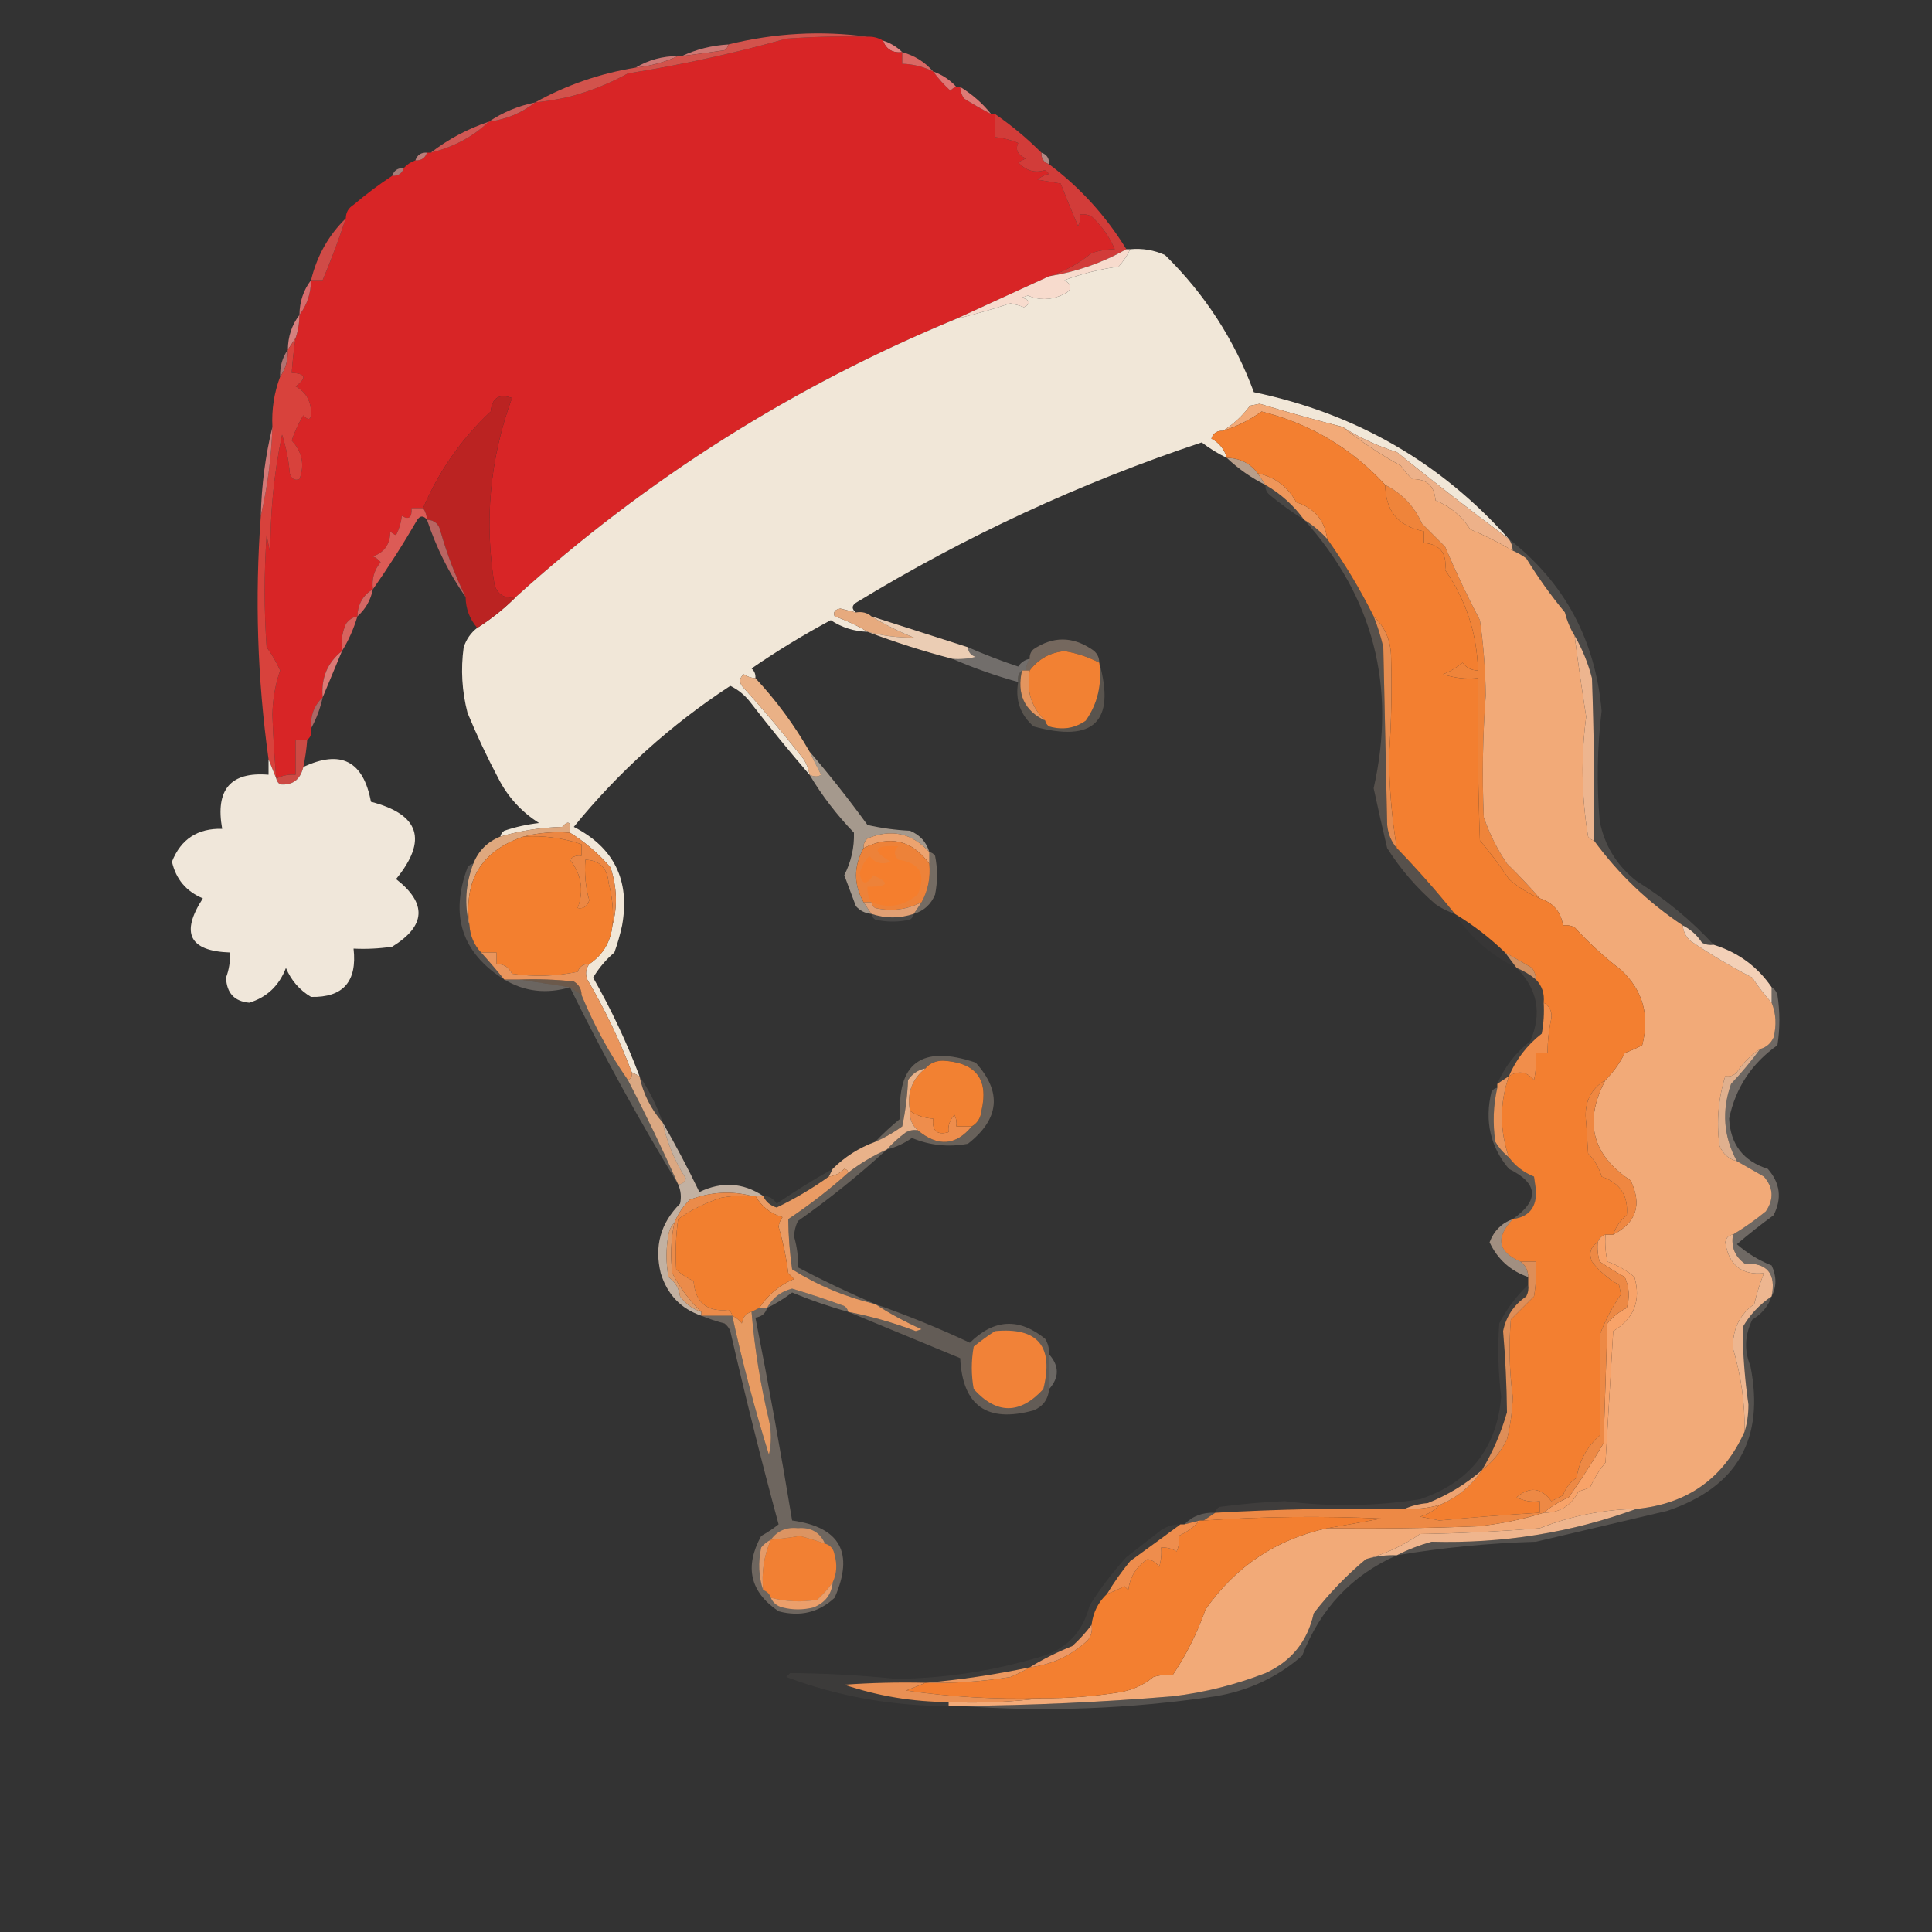 <?xml version="1.0" encoding="UTF-8"?>
<!DOCTYPE svg PUBLIC "-//W3C//DTD SVG 1.1//EN" "http://www.w3.org/Graphics/SVG/1.1/DTD/svg11.dtd">
<svg xmlns="http://www.w3.org/2000/svg" version="1.1" width="500px" height="500px" style="shape-rendering:geometricPrecision; text-rendering:geometricPrecision; image-rendering:optimizeQuality; fill-rule:evenodd; clip-rule:evenodd" xmlns:xlink="http://www.w3.org/1999/xlink">
<rect width="100%" height="100%" fill="#333333" stroke="none"/>
<g><path style="opacity:1" fill="#e48482" d="M 228.5,10.5 C 230.434,11.11 232.101,12.11 233.5,13.5C 231.011,13.759 229.344,12.759 228.5,10.5 Z"/></g>
<g><path style="opacity:0.922" fill="#da7d79" d="M 188.5,11.5 C 188.389,12.117 188.056,12.617 187.5,13C 183.83,13.548 180.163,14.048 176.5,14.5C 180.2,12.755 184.2,11.755 188.5,11.5 Z"/></g>
<g><path style="opacity:1" fill="#d82526" d="M 224.5,9.5 C 225.959,9.433 227.292,9.766 228.5,10.5C 229.344,12.759 231.011,13.759 233.5,13.5C 233.5,14.5 233.5,15.5 233.5,16.5C 236.327,16.584 238.994,17.25 241.5,18.5C 242.787,20.257 244.287,21.924 246,23.5C 246.383,22.944 246.883,22.611 247.5,22.5C 247.833,22.5 248.167,22.5 248.5,22.5C 248.539,23.583 248.873,24.583 249.5,25.5C 251.852,26.985 254.186,28.318 256.5,29.5C 256.833,29.5 257.167,29.5 257.5,29.5C 257.5,31.5 257.5,33.5 257.5,35.5C 259.564,35.687 261.564,36.187 263.5,37C 262.701,38.749 263.368,40.082 265.5,41C 264.833,41.333 264.167,41.667 263.5,42C 265.542,44.213 267.875,44.88 270.5,44C 270.833,44.333 271.167,44.667 271.5,45C 270.376,45.249 269.376,45.749 268.5,46.5C 270.5,46.833 272.5,47.167 274.5,47.5C 275.958,51.229 277.458,54.896 279,58.5C 279.483,57.552 279.649,56.552 279.5,55.5C 280.552,55.35 281.552,55.517 282.5,56C 285.12,58.444 287.12,61.277 288.5,64.5C 286.453,64.511 284.453,64.844 282.5,65.5C 279.179,68.235 275.512,70.235 271.5,71.5C 263.5,75.167 255.5,78.833 247.5,82.5C 205.348,99.91 167.348,123.91 133.5,154.5C 130.762,155.035 128.928,154.035 128,151.5C 125.266,134.887 126.766,118.72 132.5,103C 129.162,101.794 127.329,102.96 127,106.5C 119.417,113.587 113.583,121.921 109.5,131.5C 108.5,131.5 107.5,131.5 106.5,131.5C 106.646,133.942 105.813,134.609 104,133.5C 103.798,135.256 103.298,136.922 102.5,138.5C 101.914,138.291 101.414,137.957 101,137.5C 100.999,140.787 99.499,142.953 96.5,144C 97.308,144.308 97.975,144.808 98.5,145.5C 96.827,147.523 96.16,149.856 96.5,152.5C 93.932,154.027 92.599,156.361 92.5,159.5C 91.265,159.721 90.265,160.388 89.5,161.5C 88.526,163.743 88.192,166.076 88.5,168.5C 84.738,171.463 83.072,175.463 83.5,180.5C 81.307,182.522 80.307,185.189 80.5,188.5C 80.737,189.791 80.404,190.791 79.5,191.5C 78.5,191.5 77.5,191.5 76.5,191.5C 76.5,194.5 76.5,197.5 76.5,200.5C 74.709,200.366 73.042,200.699 71.5,201.5C 71.025,196.016 70.691,190.516 70.5,185C 70.575,180.977 71.242,177.144 72.5,173.5C 71.533,171.37 70.366,169.37 69,167.5C 68.333,157.833 68.333,148.167 69,138.5C 69.333,140.167 69.667,141.833 70,143.5C 69.865,133.002 70.865,122.668 73,112.5C 74.037,115.753 74.703,119.086 75,122.5C 75.423,123.956 76.256,124.456 77.5,124C 78.898,120.324 78.231,116.99 75.5,114C 76.239,111.746 77.239,109.579 78.5,107.5C 79.904,108.999 80.57,108.666 80.5,106.5C 80.353,103.504 79.019,101.338 76.5,100C 79.469,97.822 79.135,96.656 75.5,96.5C 75.704,93.482 76.037,90.482 76.5,87.5C 77.15,85.565 77.483,83.565 77.5,81.5C 79.472,78.916 80.472,75.916 80.5,72.5C 81.5,72.5 82.5,72.5 83.5,72.5C 85.656,67.381 87.656,62.048 89.5,56.5C 89.511,54.983 90.177,53.816 91.5,53C 94.729,50.259 98.062,47.759 101.5,45.5C 103.027,45.573 104.027,44.906 104.5,43.5C 105.29,42.599 106.29,41.932 107.5,41.5C 109.027,41.573 110.027,40.906 110.5,39.5C 110.833,39.5 111.167,39.5 111.5,39.5C 117.343,38.083 122.343,35.417 126.5,31.5C 131.032,30.895 135.032,29.228 138.5,26.5C 141.522,26.196 144.522,25.696 147.5,25C 152.822,23.583 157.822,21.583 162.5,19C 176.325,16.794 189.992,13.794 203.5,10C 210.492,9.5 217.492,9.334 224.5,9.5 Z"/></g>
<g><path style="opacity:0.922" fill="#d97e7b" d="M 175.5,14.5 C 172.093,16.074 168.427,17.074 164.5,17.5C 167.799,15.517 171.466,14.517 175.5,14.5 Z"/></g>
<g><path style="opacity:1" fill="#d2534c" d="M 224.5,9.5 C 217.492,9.334 210.492,9.5 203.5,10C 189.992,13.794 176.325,16.794 162.5,19C 157.822,21.583 152.822,23.583 147.5,25C 144.522,25.696 141.522,26.196 138.5,26.5C 146.573,22.009 155.239,19.009 164.5,17.5C 168.427,17.074 172.093,16.074 175.5,14.5C 175.833,14.5 176.167,14.5 176.5,14.5C 180.163,14.048 183.83,13.548 187.5,13C 188.056,12.617 188.389,12.117 188.5,11.5C 200.484,8.545 212.484,7.879 224.5,9.5 Z"/></g>
<g><path style="opacity:1" fill="#d96864" d="M 233.5,13.5 C 236.701,14.379 239.368,16.045 241.5,18.5C 238.994,17.25 236.327,16.584 233.5,16.5C 233.5,15.5 233.5,14.5 233.5,13.5 Z"/></g>
<g><path style="opacity:0.984" fill="#e17775" d="M 241.5,18.5 C 243.882,19.351 245.882,20.684 247.5,22.5C 246.883,22.611 246.383,22.944 246,23.5C 244.287,21.924 242.787,20.257 241.5,18.5 Z"/></g>
<g><path style="opacity:1" fill="#de7a75" d="M 248.5,22.5 C 251.582,24.372 254.249,26.705 256.5,29.5C 254.186,28.318 251.852,26.985 249.5,25.5C 248.873,24.583 248.539,23.583 248.5,22.5 Z"/></g>
<g><path style="opacity:1" fill="#cc5e5a" d="M 138.5,26.5 C 135.032,29.228 131.032,30.895 126.5,31.5C 130.099,29.072 134.099,27.406 138.5,26.5 Z"/></g>
<g><path style="opacity:1" fill="#d05854" d="M 126.5,31.5 C 122.343,35.417 117.343,38.083 111.5,39.5C 116.013,36.003 121.013,33.337 126.5,31.5 Z"/></g>
<g><path style="opacity:0.776" fill="#e3938e" d="M 110.5,39.5 C 110.027,40.906 109.027,41.573 107.5,41.5C 107.973,40.094 108.973,39.427 110.5,39.5 Z"/></g>
<g><path style="opacity:0.706" fill="#e7aca4" d="M 269.5,39.5 C 270.906,39.973 271.573,40.973 271.5,42.5C 270.094,42.027 269.427,41.027 269.5,39.5 Z"/></g>
<g><path style="opacity:1" fill="#d23c39" d="M 257.5,29.5 C 261.792,32.457 265.792,35.79 269.5,39.5C 269.427,41.027 270.094,42.027 271.5,42.5C 279.559,48.559 286.225,55.892 291.5,64.5C 285.322,68.005 278.655,70.338 271.5,71.5C 275.512,70.235 279.179,68.235 282.5,65.5C 284.453,64.844 286.453,64.511 288.5,64.5C 287.12,61.277 285.12,58.444 282.5,56C 281.552,55.517 280.552,55.35 279.5,55.5C 279.649,56.552 279.483,57.552 279,58.5C 277.458,54.896 275.958,51.229 274.5,47.5C 272.5,47.167 270.5,46.833 268.5,46.5C 269.376,45.749 270.376,45.249 271.5,45C 271.167,44.667 270.833,44.333 270.5,44C 267.875,44.88 265.542,44.213 263.5,42C 264.167,41.667 264.833,41.333 265.5,41C 263.368,40.082 262.701,38.749 263.5,37C 261.564,36.187 259.564,35.687 257.5,35.5C 257.5,33.5 257.5,31.5 257.5,29.5 Z"/></g>
<g><path style="opacity:0.639" fill="#e8a6a1" d="M 104.5,43.5 C 104.027,44.906 103.027,45.573 101.5,45.5C 101.973,44.094 102.973,43.427 104.5,43.5 Z"/></g>
<g><path style="opacity:1" fill="#d04b47" d="M 89.5,56.5 C 87.656,62.048 85.656,67.381 83.5,72.5C 82.5,72.5 81.5,72.5 80.5,72.5C 82.016,66.24 85.016,60.907 89.5,56.5 Z"/></g>
<g><path style="opacity:1" fill="#f7dbcd" d="M 291.5,64.5 C 291.833,64.5 292.167,64.5 292.5,64.5C 291.748,66.1 290.748,67.6 289.5,69C 284.702,69.655 280.035,70.822 275.5,72.5C 277.802,73.999 277.469,75.332 274.5,76.5C 271.68,77.694 268.847,77.694 266,76.5C 265.5,76.667 265,76.833 264.5,77C 266.645,77.743 266.811,78.576 265,79.5C 263.856,79.089 262.689,78.756 261.5,78.5C 256.857,80.049 252.19,81.383 247.5,82.5C 255.5,78.833 263.5,75.167 271.5,71.5C 278.655,70.338 285.322,68.005 291.5,64.5 Z"/></g>
<g><path style="opacity:0.988" fill="#d86c6d" d="M 80.5,72.5 C 80.472,75.916 79.472,78.916 77.5,81.5C 77.528,78.084 78.528,75.084 80.5,72.5 Z"/></g>
<g><path style="opacity:1" fill="#f1e7d8" d="M 292.5,64.5 C 295.649,64.211 298.649,64.711 301.5,66C 311.794,76.078 319.461,87.911 324.5,101.5C 350.866,107.003 372.866,119.67 390.5,139.5C 380.704,132.208 371.037,124.708 361.5,117C 356.479,115.425 351.812,113.259 347.5,110.5C 340.304,108.655 333.137,106.655 326,104.5C 325.167,104.667 324.333,104.833 323.5,105C 321.556,107.629 319.223,109.796 316.5,111.5C 315.005,111.415 314.005,112.081 313.5,113.5C 315.552,114.611 316.886,116.277 317.5,118.5C 315.236,117.419 313.069,116.085 311,114.5C 279.539,124.983 249.705,138.816 221.5,156C 220.402,156.77 220.402,157.603 221.5,158.5C 220.183,158.179 218.849,157.846 217.5,157.5C 216.068,157.733 215.568,158.4 216,159.5C 219.047,160.562 221.88,161.895 224.5,163.5C 221.044,163.404 217.877,162.404 215,160.5C 207.949,164.277 201.116,168.444 194.5,173C 195.252,173.671 195.586,174.504 195.5,175.5C 194.417,175.461 193.417,175.127 192.5,174.5C 191.417,175.365 191.251,176.365 192,177.5C 197.571,183.648 202.904,189.981 208,196.5C 208.791,197.745 209.291,199.078 209.5,200.5C 204.197,194.356 199.031,188.022 194,181.5C 192.611,179.773 190.944,178.439 189,177.5C 173.566,187.605 160.066,199.771 148.5,214C 158.926,219.352 163.092,227.852 161,239.5C 160.489,241.878 159.822,244.212 159,246.5C 156.807,248.36 154.974,250.526 153.5,253C 158.181,261.226 162.181,269.726 165.5,278.5C 164.833,278.167 164.167,277.833 163.5,277.5C 160.33,269.142 156.497,261.142 152,253.5C 151.421,252.072 151.588,250.738 152.5,249.5C 156.023,247.127 158.023,243.793 158.5,239.5C 159.848,234.594 159.682,229.594 158,224.5C 154.924,220.918 151.424,217.918 147.5,215.5C 147.798,212.664 147.131,212.164 145.5,214C 140.026,214.147 134.693,214.98 129.5,216.5C 129.611,215.883 129.944,215.383 130.5,215C 133.424,214.012 136.424,213.346 139.5,213C 134.95,210.117 131.45,206.284 129,201.5C 126.06,195.954 123.394,190.287 121,184.5C 119.544,178.903 119.211,173.237 120,167.5C 120.697,165.416 121.864,163.749 123.5,162.5C 127.127,160.206 130.461,157.54 133.5,154.5C 167.348,123.91 205.348,99.91 247.5,82.5C 252.19,81.383 256.857,80.049 261.5,78.5C 262.689,78.756 263.856,79.089 265,79.5C 266.811,78.576 266.645,77.743 264.5,77C 265,76.833 265.5,76.667 266,76.5C 268.847,77.694 271.68,77.694 274.5,76.5C 277.469,75.332 277.802,73.999 275.5,72.5C 280.035,70.822 284.702,69.655 289.5,69C 290.748,67.6 291.748,66.1 292.5,64.5 Z"/></g>
<g><path style="opacity:0.98" fill="#d88280" d="M 77.5,81.5 C 77.483,83.565 77.15,85.565 76.5,87.5C 75.833,88.5 75.167,89.5 74.5,90.5C 74.528,87.084 75.528,84.084 77.5,81.5 Z"/></g>
<g><path style="opacity:0.698" fill="#e68f8c" d="M 74.5,90.5 C 74.591,93.152 73.924,95.486 72.5,97.5C 72.409,94.848 73.076,92.514 74.5,90.5 Z"/></g>
<g><path style="opacity:1" fill="#d8423c" d="M 76.5,87.5 C 76.037,90.482 75.704,93.482 75.5,96.5C 79.135,96.656 79.469,97.822 76.5,100C 79.019,101.338 80.353,103.504 80.5,106.5C 80.57,108.666 79.904,108.999 78.5,107.5C 77.239,109.579 76.239,111.746 75.5,114C 78.231,116.99 78.898,120.324 77.5,124C 76.256,124.456 75.423,123.956 75,122.5C 74.703,119.086 74.037,115.753 73,112.5C 70.865,122.668 69.865,133.002 70,143.5C 69.667,141.833 69.333,140.167 69,138.5C 68.333,148.167 68.333,157.833 69,167.5C 70.366,169.37 71.533,171.37 72.5,173.5C 71.242,177.144 70.575,180.977 70.5,185C 70.691,190.516 71.025,196.016 71.5,201.5C 70.833,199.833 70.167,198.167 69.5,196.5C 66.6,175.614 65.934,154.614 67.5,133.5C 69.222,126.063 70.222,118.396 70.5,110.5C 70.271,105.99 70.938,101.657 72.5,97.5C 73.924,95.486 74.591,93.152 74.5,90.5C 75.167,89.5 75.833,88.5 76.5,87.5 Z"/></g>
<g><path style="opacity:1" fill="#bb2322" d="M 133.5,154.5 C 130.461,157.54 127.127,160.206 123.5,162.5C 121.539,160.202 120.539,157.535 120.5,154.5C 117.869,149.12 115.702,143.453 114,137.5C 113.578,135.574 112.411,134.574 110.5,134.5C 110.443,133.391 110.11,132.391 109.5,131.5C 113.583,121.921 119.417,113.587 127,106.5C 127.329,102.96 129.162,101.794 132.5,103C 126.766,118.72 125.266,134.887 128,151.5C 128.928,154.035 130.762,155.035 133.5,154.5 Z"/></g>
<g><path style="opacity:0.957" fill="#da7b79" d="M 70.5,110.5 C 70.222,118.396 69.222,126.063 67.5,133.5C 67.679,125.592 68.679,117.926 70.5,110.5 Z"/></g>
<g><path style="opacity:0.663" fill="#fbd5b7" d="M 317.5,118.5 C 320.852,118.53 323.518,119.863 325.5,122.5C 326.167,123.5 326.833,124.5 327.5,125.5C 323.808,123.656 320.475,121.323 317.5,118.5 Z"/></g>
<g><path style="opacity:1" fill="#ee965a" d="M 325.5,122.5 C 329.915,123.424 333.249,125.924 335.5,130C 340.152,131.458 342.819,134.625 343.5,139.5C 341.696,137.505 339.696,135.838 337.5,134.5C 334.769,130.766 331.436,127.766 327.5,125.5C 326.833,124.5 326.167,123.5 325.5,122.5 Z"/></g>
<g><path style="opacity:1" fill="#edb189" d="M 347.5,110.5 C 351.812,113.259 356.479,115.425 361.5,117C 371.037,124.708 380.704,132.208 390.5,139.5C 391.11,140.391 391.443,141.391 391.5,142.5C 387.905,140.375 384.238,138.542 380.5,137C 378.319,133.568 375.319,131.068 371.5,129.5C 371.251,125.751 369.251,123.917 365.5,124C 364.382,122.926 363.382,121.76 362.5,120.5C 357.068,117.513 352.068,114.18 347.5,110.5 Z"/></g>
<g><path style="opacity:1" fill="#ef843a" d="M 358.5,125.5 C 362.866,127.699 366.032,131.032 368,135.5C 370,137.5 372,139.5 374,141.5C 376.727,147.954 379.727,154.288 383,160.5C 383.933,166.965 384.433,173.465 384.5,180C 383.717,190.496 383.55,200.996 384,211.5C 385.468,215.769 387.468,219.769 390,223.5C 392.965,226.394 395.799,229.394 398.5,232.5C 395.603,231.283 392.936,229.616 390.5,227.5C 388.201,224.031 385.701,220.698 383,217.5C 382.5,203.504 382.333,189.504 382.5,175.5C 379.428,175.817 376.428,175.484 373.5,174.5C 375.332,173.752 376.999,172.752 378.5,171.5C 379.524,172.853 380.857,173.52 382.5,173.5C 382.257,164.008 379.424,155.342 374,147.5C 374.5,143.18 372.667,140.846 368.5,140.5C 368.5,139.5 368.5,138.5 368.5,137.5C 361.901,136.233 358.568,132.233 358.5,125.5 Z"/></g>
<g><path style="opacity:0.11" fill="#ffefdc" d="M 327.5,125.5 C 331.436,127.766 334.769,130.766 337.5,134.5C 334.397,132.577 331.397,130.41 328.5,128C 327.748,127.329 327.414,126.496 327.5,125.5 Z"/></g>
<g><path style="opacity:1" fill="#f2aa78" d="M 347.5,110.5 C 352.068,114.18 357.068,117.513 362.5,120.5C 363.382,121.76 364.382,122.926 365.5,124C 369.251,123.917 371.251,125.751 371.5,129.5C 375.319,131.068 378.319,133.568 380.5,137C 384.238,138.542 387.905,140.375 391.5,142.5C 392.721,143.028 393.887,143.695 395,144.5C 397.969,149.352 401.303,154.019 405,158.5C 405.566,160.723 406.4,162.723 407.5,164.5C 408.407,171.514 409.407,178.514 410.5,185.5C 409.126,195.855 409.293,206.189 411,216.5C 411.383,217.056 411.883,217.389 412.5,217.5C 418.841,226.174 426.508,233.507 435.5,239.5C 435.628,241.09 436.295,242.423 437.5,243.5C 442.596,246.957 447.929,250.124 453.5,253C 455.03,255.352 456.697,257.519 458.5,259.5C 459.638,262.304 459.805,265.304 459,268.5C 458.28,270.056 457.113,271.056 455.5,271.5C 453.137,273.039 451.137,275.039 449.5,277.5C 448.675,278.386 447.675,278.719 446.5,278.5C 444.679,284.352 444.179,290.352 445,296.5C 445.876,298.635 447.376,299.969 449.5,300.5C 451.822,301.815 454.155,303.148 456.5,304.5C 458.963,307.335 459.13,310.335 457,313.5C 454.287,315.72 451.454,317.72 448.5,319.5C 447.414,319.62 446.747,320.287 446.5,321.5C 447.408,327.398 450.741,330.065 456.5,329.5C 455.491,332.049 454.658,334.715 454,337.5C 450.167,340.242 448.334,344.075 448.5,349C 450.602,356.011 451.602,363.177 451.5,370.5C 446.08,382.552 436.746,389.218 423.5,390.5C 414.848,390.663 406.515,392.33 398.5,395.5C 388.183,396.332 377.849,396.832 367.5,397C 363.06,400.059 358.393,402.226 353.5,403.5C 348.531,407.637 344.031,412.304 340,417.5C 338.393,424.77 334.226,429.937 327.5,433C 319.778,436.012 311.778,438.012 303.5,439C 285.196,440.516 266.863,441.349 248.5,441.5C 247.5,441.5 246.5,441.5 245.5,441.5C 245.5,441.167 245.5,440.833 245.5,440.5C 253.684,440.826 261.684,440.492 269.5,439.5C 276.206,439.552 282.872,439.052 289.5,438C 292.874,437.479 295.874,436.146 298.5,434C 300.134,433.506 301.801,433.34 303.5,433.5C 307.003,428.267 309.837,422.6 312,416.5C 319.813,405.352 330.313,398.352 343.5,395.5C 356.504,395.667 369.504,395.5 382.5,395C 388.412,394.385 394.079,393.218 399.5,391.5C 403.636,391.532 406.636,389.698 408.5,386C 409.5,385.667 410.5,385.333 411.5,385C 412.565,382.594 413.898,380.427 415.5,378.5C 416.167,367.167 416.833,355.833 417.5,344.5C 422.894,341.261 424.727,336.594 423,330.5C 420.904,328.734 418.571,327.401 416,326.5C 415.503,324.19 415.337,321.857 415.5,319.5C 416.167,319.5 416.833,319.5 417.5,319.5C 423.504,316.41 425.004,311.743 422,305.5C 411.98,298.867 409.814,290.201 415.5,279.5C 417.538,277.457 419.205,275.124 420.5,272.5C 422.059,271.926 423.559,271.26 425,270.5C 427.004,262.78 425.17,256.28 419.5,251C 415.2,247.702 411.2,244.035 407.5,240C 406.552,239.517 405.552,239.351 404.5,239.5C 403.971,235.967 401.971,233.633 398.5,232.5C 395.799,229.394 392.965,226.394 390,223.5C 387.468,219.769 385.468,215.769 384,211.5C 383.55,200.996 383.717,190.496 384.5,180C 384.433,173.465 383.933,166.965 383,160.5C 379.727,154.288 376.727,147.954 374,141.5C 372,139.5 370,137.5 368,135.5C 366.032,131.032 362.866,127.699 358.5,125.5C 349.735,115.974 339.068,109.641 326.5,106.5C 323.447,108.693 320.113,110.36 316.5,111.5C 319.223,109.796 321.556,107.629 323.5,105C 324.333,104.833 325.167,104.667 326,104.5C 333.137,106.655 340.304,108.655 347.5,110.5 Z"/></g>
<g><path style="opacity:1" fill="#dc5b56" d="M 109.5,131.5 C 110.11,132.391 110.443,133.391 110.5,134.5C 109.603,133.402 108.77,133.402 108,134.5C 104.392,140.734 100.559,146.734 96.5,152.5C 96.16,149.856 96.827,147.523 98.5,145.5C 97.975,144.808 97.308,144.308 96.5,144C 99.499,142.953 100.999,140.787 101,137.5C 101.414,137.957 101.914,138.291 102.5,138.5C 103.298,136.922 103.798,135.256 104,133.5C 105.813,134.609 106.646,133.942 106.5,131.5C 107.5,131.5 108.5,131.5 109.5,131.5 Z"/></g>
<g><path style="opacity:0.918" fill="#c56a67" d="M 110.5,134.5 C 112.411,134.574 113.578,135.574 114,137.5C 115.702,143.453 117.869,149.12 120.5,154.5C 116.229,148.386 112.895,141.719 110.5,134.5 Z"/></g>
<g><path style="opacity:1" fill="#d46764" d="M 96.5,152.5 C 95.921,155.331 94.588,157.664 92.5,159.5C 92.599,156.361 93.932,154.027 96.5,152.5 Z"/></g>
<g><path style="opacity:1" fill="#e6aa7e" d="M 221.5,158.5 C 223.099,158.232 224.432,158.566 225.5,159.5C 228.896,161.595 232.563,163.428 236.5,165C 232.461,165.048 228.461,164.548 224.5,163.5C 221.88,161.895 219.047,160.562 216,159.5C 215.568,158.4 216.068,157.733 217.5,157.5C 218.849,157.846 220.183,158.179 221.5,158.5 Z"/></g>
<g><path style="opacity:1" fill="#d7635e" d="M 92.5,159.5 C 91.537,162.744 90.204,165.744 88.5,168.5C 88.192,166.076 88.526,163.743 89.5,161.5C 90.265,160.388 91.265,159.721 92.5,159.5 Z"/></g>
<g><path style="opacity:0.945" fill="#f5d5bb" d="M 225.5,159.5 C 233.877,162.182 242.21,164.849 250.5,167.5C 250.577,168.75 251.244,169.583 252.5,170C 250.527,170.495 248.527,170.662 246.5,170.5C 238.955,168.539 231.622,166.206 224.5,163.5C 228.461,164.548 232.461,165.048 236.5,165C 232.563,163.428 228.896,161.595 225.5,159.5 Z"/></g>
<g><path style="opacity:0.333" fill="#fbd3b6" d="M 284.5,171.5 C 281.688,170.042 278.688,169.042 275.5,168.5C 271.768,168.865 268.768,170.532 266.5,173.5C 266.167,173.5 265.833,173.5 265.5,173.5C 265.557,172.391 265.89,171.391 266.5,170.5C 266.414,169.504 266.748,168.671 267.5,168C 272.5,164.667 277.5,164.667 282.5,168C 283.823,168.816 284.489,169.983 284.5,171.5 Z"/></g>
<g><path style="opacity:1" fill="#dc7975" d="M 88.5,168.5 C 86.814,172.576 85.147,176.576 83.5,180.5C 83.072,175.463 84.738,171.463 88.5,168.5 Z"/></g>
<g><path style="opacity:0.325" fill="#f8ebe0" d="M 250.5,167.5 C 254.726,169.355 259.06,171.021 263.5,172.5C 264.265,171.388 265.265,170.721 266.5,170.5C 265.89,171.391 265.557,172.391 265.5,173.5C 265.167,173.5 264.833,173.5 264.5,173.5C 263.596,174.209 263.263,175.209 263.5,176.5C 257.608,174.871 251.941,172.871 246.5,170.5C 248.527,170.662 250.527,170.495 252.5,170C 251.244,169.583 250.577,168.75 250.5,167.5 Z"/></g>
<g><path style="opacity:1" fill="#f28133" d="M 284.5,171.5 C 285.243,177.094 284.077,182.094 281,186.5C 278.159,188.504 274.993,189.004 271.5,188C 270.944,187.617 270.611,187.117 270.5,186.5C 266.868,183.016 265.535,178.683 266.5,173.5C 268.768,170.532 271.768,168.865 275.5,168.5C 278.688,169.042 281.688,170.042 284.5,171.5 Z"/></g>
<g><path style="opacity:0.176" fill="#ffe0c5" d="M 337.5,134.5 C 339.696,135.838 341.696,137.505 343.5,139.5C 348.003,145.835 352.003,152.502 355.5,159.5C 356.509,162.049 357.342,164.715 358,167.5C 358.333,182.833 358.667,198.167 359,213.5C 359.24,215.852 360.073,217.852 361.5,219.5C 366.789,224.962 371.789,230.629 376.5,236.5C 374.745,235.928 373.078,235.094 371.5,234C 366.644,229.807 362.477,224.974 359,219.5C 357.777,214.322 356.611,209.155 355.5,204C 361.428,177.637 355.428,154.47 337.5,134.5 Z"/></g>
<g><path style="opacity:0.192" fill="#fee0c5" d="M 284.5,171.5 C 288.735,186.764 283.068,192.264 267.5,188C 264.034,184.96 262.7,181.126 263.5,176.5C 263.263,175.209 263.596,174.209 264.5,173.5C 263.095,179.611 265.095,183.945 270.5,186.5C 270.611,187.117 270.944,187.617 271.5,188C 274.993,189.004 278.159,188.504 281,186.5C 284.077,182.094 285.243,177.094 284.5,171.5 Z"/></g>
<g><path style="opacity:0.996" fill="#eeb690" d="M 407.5,164.5 C 409.462,167.865 410.962,171.532 412,175.5C 412.5,189.496 412.667,203.496 412.5,217.5C 411.883,217.389 411.383,217.056 411,216.5C 409.293,206.189 409.126,195.855 410.5,185.5C 409.407,178.514 408.407,171.514 407.5,164.5 Z"/></g>
<g><path style="opacity:1" fill="#eab186" d="M 195.5,175.5 C 200.896,181.291 205.563,187.624 209.5,194.5C 210.441,196.466 211.441,198.466 212.5,200.5C 211.767,201.087 210.767,201.087 209.5,200.5C 209.291,199.078 208.791,197.745 208,196.5C 202.904,189.981 197.571,183.648 192,177.5C 191.251,176.365 191.417,175.365 192.5,174.5C 193.417,175.127 194.417,175.461 195.5,175.5 Z"/></g>
<g><path style="opacity:0.996" fill="#e5965f" d="M 264.5,173.5 C 264.833,173.5 265.167,173.5 265.5,173.5C 265.833,173.5 266.167,173.5 266.5,173.5C 265.535,178.683 266.868,183.016 270.5,186.5C 265.095,183.945 263.095,179.611 264.5,173.5 Z"/></g>
<g><path style="opacity:0.694" fill="#e07e7b" d="M 83.5,180.5 C 82.871,183.397 81.871,186.064 80.5,188.5C 80.307,185.189 81.307,182.522 83.5,180.5 Z"/></g>
<g><path style="opacity:0.129" fill="#fdebdc" d="M 390.5,139.5 C 404.877,150.746 412.877,165.579 414.5,184C 413.349,193.422 413.182,202.922 414,212.5C 415.241,218.809 418.408,223.976 423.5,228C 430.939,232.609 437.605,238.109 443.5,244.5C 442.448,244.649 441.448,244.483 440.5,244C 439.22,242.034 437.553,240.534 435.5,239.5C 426.508,233.507 418.841,226.174 412.5,217.5C 412.667,203.496 412.5,189.496 412,175.5C 410.962,171.532 409.462,167.865 407.5,164.5C 406.4,162.723 405.566,160.723 405,158.5C 401.303,154.019 397.969,149.352 395,144.5C 393.887,143.695 392.721,143.028 391.5,142.5C 391.443,141.391 391.11,140.391 390.5,139.5 Z"/></g>
<g><path style="opacity:1" fill="#cd4a44" d="M 79.5,191.5 C 79.326,193.861 78.993,196.194 78.5,198.5C 77.727,201.787 75.727,203.287 72.5,203C 71.944,202.617 71.611,202.117 71.5,201.5C 73.042,200.699 74.709,200.366 76.5,200.5C 76.5,197.5 76.5,194.5 76.5,191.5C 77.5,191.5 78.5,191.5 79.5,191.5 Z"/></g>
<g><path style="opacity:1" fill="#f0e7da" d="M 69.5,196.5 C 70.167,198.167 70.833,199.833 71.5,201.5C 71.611,202.117 71.944,202.617 72.5,203C 75.727,203.287 77.727,201.787 78.5,198.5C 88.204,193.936 94.038,196.936 96,207.5C 108.585,210.745 110.752,217.412 102.5,227.5C 110.573,233.791 110.239,239.624 101.5,245C 98.183,245.498 94.85,245.665 91.5,245.5C 92.466,254.024 88.799,258.191 80.5,258C 77.527,256.235 75.36,253.735 74,250.5C 72.232,255.105 69.065,258.105 64.5,259.5C 60.656,259.152 58.656,256.986 58.5,253C 59.286,250.901 59.62,248.734 59.5,246.5C 48.995,246.146 46.662,241.479 52.5,232.5C 48.19,230.692 45.523,227.525 44.5,223C 46.822,217.168 51.155,214.335 57.5,214.5C 55.672,204.347 59.672,199.68 69.5,200.5C 69.5,199.167 69.5,197.833 69.5,196.5 Z"/></g>
<g><path style="opacity:0.58" fill="#f8e3cf" d="M 209.5,194.5 C 214.721,200.582 219.721,206.916 224.5,213.5C 228.122,214.325 231.789,214.825 235.5,215C 238.079,216.076 239.746,217.909 240.5,220.5C 236.003,215.583 230.67,214.417 224.5,217C 223.748,217.671 223.414,218.504 223.5,219.5C 220.9,224.2 220.9,228.867 223.5,233.5C 224.167,234.5 224.833,235.5 225.5,236.5C 223.91,236.372 222.577,235.705 221.5,234.5C 220.497,231.828 219.497,229.162 218.5,226.5C 220.285,222.994 221.118,219.328 221,215.5C 216.568,210.909 212.734,205.909 209.5,200.5C 210.767,201.087 211.767,201.087 212.5,200.5C 211.441,198.466 210.441,196.466 209.5,194.5 Z"/></g>
<g><path style="opacity:0.988" fill="#e78d4f" d="M 355.5,159.5 C 358.317,162.142 359.817,165.475 360,169.5C 360.263,178.164 360.096,186.831 359.5,195.5C 359.512,203.565 360.178,211.565 361.5,219.5C 360.073,217.852 359.24,215.852 359,213.5C 358.667,198.167 358.333,182.833 358,167.5C 357.342,164.715 356.509,162.049 355.5,159.5 Z"/></g>
<g><path style="opacity:0.914" fill="#efb386" d="M 147.5,215.5 C 143.298,215.183 139.298,215.517 135.5,216.5C 124.577,220.192 119.911,227.859 121.5,239.5C 120.13,234.197 120.463,228.863 122.5,223.5C 123.833,220.167 126.167,217.833 129.5,216.5C 134.693,214.98 140.026,214.147 145.5,214C 147.131,212.164 147.798,212.664 147.5,215.5 Z"/></g>
<g><path style="opacity:0.994" fill="#eda470" d="M 240.5,220.5 C 240.5,221.5 240.5,222.5 240.5,223.5C 235.946,217.39 230.279,216.057 223.5,219.5C 223.414,218.504 223.748,217.671 224.5,217C 230.67,214.417 236.003,215.583 240.5,220.5 Z"/></g>
<g><path style="opacity:1" fill="#f37f2f" d="M 135.5,216.5 C 140.672,216.183 145.672,216.849 150.5,218.5C 150.5,219.5 150.5,220.5 150.5,221.5C 149.325,221.281 148.325,221.614 147.5,222.5C 150.496,226.305 151.163,230.471 149.5,235C 150.932,235.27 151.932,234.604 152.5,233C 151.544,229.606 151.211,226.106 151.5,222.5C 155.191,222.631 157.191,224.631 157.5,228.5C 158.489,232.107 158.823,235.774 158.5,239.5C 158.023,243.793 156.023,247.127 152.5,249.5C 151.005,249.415 150.005,250.081 149.5,251.5C 143.863,252.663 138.196,252.83 132.5,252C 131.692,250.294 130.359,249.461 128.5,249.5C 128.5,248.5 128.5,247.5 128.5,246.5C 127.167,246.5 125.833,246.5 124.5,246.5C 122.688,244.539 121.688,242.206 121.5,239.5C 119.911,227.859 124.577,220.192 135.5,216.5 Z"/></g>
<g><path style="opacity:1" fill="#ec8743" d="M 135.5,216.5 C 139.298,215.517 143.298,215.183 147.5,215.5C 151.424,217.918 154.924,220.918 158,224.5C 159.682,229.594 159.848,234.594 158.5,239.5C 158.823,235.774 158.489,232.107 157.5,228.5C 157.191,224.631 155.191,222.631 151.5,222.5C 151.211,226.106 151.544,229.606 152.5,233C 151.932,234.604 150.932,235.27 149.5,235C 151.163,230.471 150.496,226.305 147.5,222.5C 148.325,221.614 149.325,221.281 150.5,221.5C 150.5,220.5 150.5,219.5 150.5,218.5C 145.672,216.849 140.672,216.183 135.5,216.5 Z"/></g>
<g><path style="opacity:1" fill="#ed8239" d="M 240.5,223.5 C 240.841,227.16 240.175,230.493 238.5,233.5C 234.762,235.417 230.762,235.917 226.5,235C 225.944,234.617 225.611,234.117 225.5,233.5C 224.833,233.5 224.167,233.5 223.5,233.5C 220.9,228.867 220.9,224.2 223.5,219.5C 230.279,216.057 235.946,217.39 240.5,223.5 Z"/></g>
<g><path style="opacity:1" fill="#f57e2d" d="M 225.5,233.5 C 224.766,232.292 224.433,230.959 224.5,229.5C 229.947,229.545 230.447,228.545 226,226.5C 224.211,229.179 223.045,229.013 222.5,226C 222.955,224.276 223.788,222.776 225,221.5C 226.418,223.363 228.251,223.863 230.5,223C 225.42,220.013 226.087,218.68 232.5,219C 231.289,220.113 231.289,221.28 232.5,222.5C 238.078,223.323 239.745,226.323 237.5,231.5C 233.888,234.533 229.888,235.199 225.5,233.5 Z"/></g>
<g><path style="opacity:0.322" fill="#fee2c7" d="M 240.5,220.5 C 241.117,220.611 241.617,220.944 242,221.5C 242.667,224.833 242.667,228.167 242,231.5C 240.924,234.079 239.091,235.746 236.5,236.5C 237.167,235.5 237.833,234.5 238.5,233.5C 240.175,230.493 240.841,227.16 240.5,223.5C 240.5,222.5 240.5,221.5 240.5,220.5 Z"/></g>
<g><path style="opacity:0.175" fill="#fee7d3" d="M 122.5,223.5 C 120.463,228.863 120.13,234.197 121.5,239.5C 121.688,242.206 122.688,244.539 124.5,246.5C 126.626,248.854 128.626,251.187 130.5,253.5C 119.536,246.612 116.369,236.945 121,224.5C 121.383,223.944 121.883,223.611 122.5,223.5 Z"/></g>
<g><path style="opacity:0.925" fill="#f0a979" d="M 223.5,233.5 C 224.167,233.5 224.833,233.5 225.5,233.5C 225.611,234.117 225.944,234.617 226.5,235C 230.762,235.917 234.762,235.417 238.5,233.5C 237.833,234.5 237.167,235.5 236.5,236.5C 232.816,237.728 229.15,237.728 225.5,236.5C 224.833,235.5 224.167,234.5 223.5,233.5 Z"/></g>
<g><path style="opacity:0.11" fill="#fff3e6" d="M 225.5,236.5 C 229.15,237.728 232.816,237.728 236.5,236.5C 236.389,237.117 236.056,237.617 235.5,238C 232.5,238.667 229.5,238.667 226.5,238C 225.944,237.617 225.611,237.117 225.5,236.5 Z"/></g>
<g><path style="opacity:0.02" fill="#fee4cd" d="M 376.5,236.5 C 381.246,239.369 385.58,242.703 389.5,246.5C 390.5,247.833 391.5,249.167 392.5,250.5C 385.888,247.253 380.554,242.586 376.5,236.5 Z"/></g>
<g><path style="opacity:1" fill="#f37f30" d="M 358.5,125.5 C 358.568,132.233 361.901,136.233 368.5,137.5C 368.5,138.5 368.5,139.5 368.5,140.5C 372.667,140.846 374.5,143.18 374,147.5C 379.424,155.342 382.257,164.008 382.5,173.5C 380.857,173.52 379.524,172.853 378.5,171.5C 376.999,172.752 375.332,173.752 373.5,174.5C 376.428,175.484 379.428,175.817 382.5,175.5C 382.333,189.504 382.5,203.504 383,217.5C 385.701,220.698 388.201,224.031 390.5,227.5C 392.936,229.616 395.603,231.283 398.5,232.5C 401.971,233.633 403.971,235.967 404.5,239.5C 405.552,239.351 406.552,239.517 407.5,240C 411.2,244.035 415.2,247.702 419.5,251C 425.17,256.28 427.004,262.78 425,270.5C 423.559,271.26 422.059,271.926 420.5,272.5C 419.205,275.124 417.538,277.457 415.5,279.5C 411.525,281.903 409.859,285.57 410.5,290.5C 410.667,293.167 410.833,295.833 411,298.5C 412.694,300.24 413.861,302.24 414.5,304.5C 419.311,306.14 421.478,309.473 421,314.5C 419.331,315.846 418.164,317.513 417.5,319.5C 416.833,319.5 416.167,319.5 415.5,319.5C 414.5,319.833 413.833,320.5 413.5,321.5C 411.623,322.659 411.123,324.326 412,326.5C 413.914,329.002 416.247,331.002 419,332.5C 419.167,333.333 419.333,334.167 419.5,335C 417.249,338.259 415.416,341.759 414,345.5C 414.249,354.157 414.249,362.823 414,371.5C 410.691,374.452 408.691,378.119 408,382.5C 406.325,383.595 405.158,385.095 404.5,387C 403.5,387.5 402.5,388 401.5,388.5C 398.848,384.971 395.848,384.638 392.5,387.5C 394.396,388.466 396.396,388.799 398.5,388.5C 398.5,389.5 398.5,390.5 398.5,391.5C 389.827,392.013 381.16,392.68 372.5,393.5C 370.833,393.167 369.167,392.833 367.5,392.5C 369.544,391.935 371.21,390.935 372.5,389.5C 377.031,387.643 380.698,384.643 383.5,380.5C 386.277,378.36 388.444,375.693 390,372.5C 390.884,368.887 391.384,365.22 391.5,361.5C 390.619,354.844 390.453,348.177 391,341.5C 393,339.5 395,337.5 397,335.5C 397.498,332.518 397.665,329.518 397.5,326.5C 396.167,326.5 394.833,326.5 393.5,326.5C 387.628,323.989 386.961,320.322 391.5,315.5C 395.722,314.929 397.722,312.429 397.5,308C 397.333,306.833 397.167,305.667 397,304.5C 394.313,303.418 392.146,301.751 390.5,299.5C 388.091,292.523 388.091,285.523 390.5,278.5C 392.936,276.983 395.102,277.316 397,279.5C 397.497,277.19 397.663,274.857 397.5,272.5C 398.5,272.5 399.5,272.5 400.5,272.5C 400.505,269.468 400.838,266.468 401.5,263.5C 401.66,261.645 400.993,260.312 399.5,259.5C 399.747,257.142 399.081,255.142 397.5,253.5C 397.461,252.417 397.127,251.417 396.5,250.5C 394.138,249.12 391.805,247.787 389.5,246.5C 385.58,242.703 381.246,239.369 376.5,236.5C 371.789,230.629 366.789,224.962 361.5,219.5C 360.178,211.565 359.512,203.565 359.5,195.5C 360.096,186.831 360.263,178.164 360,169.5C 359.817,165.475 358.317,162.142 355.5,159.5C 352.003,152.502 348.003,145.835 343.5,139.5C 342.819,134.625 340.152,131.458 335.5,130C 333.249,125.924 329.915,123.424 325.5,122.5C 323.518,119.863 320.852,118.53 317.5,118.5C 316.886,116.277 315.552,114.611 313.5,113.5C 314.005,112.081 315.005,111.415 316.5,111.5C 320.113,110.36 323.447,108.693 326.5,106.5C 339.068,109.641 349.735,115.974 358.5,125.5 Z"/></g>
<g><path style="opacity:0.827" fill="#efa36c" d="M 389.5,246.5 C 391.805,247.787 394.138,249.12 396.5,250.5C 397.127,251.417 397.461,252.417 397.5,253.5C 395.999,252.248 394.332,251.248 392.5,250.5C 391.5,249.167 390.5,247.833 389.5,246.5 Z"/></g>
<g><path style="opacity:0.275" fill="#ffe9d7" d="M 130.5,253.5 C 131.833,253.5 133.167,253.5 134.5,253.5C 138.833,254.167 143.167,254.833 147.5,255.5C 141.415,257.306 135.748,256.64 130.5,253.5 Z"/></g>
<g><path style="opacity:0.29" fill="#f6b889" d="M 134.5,253.5 C 139.179,253.334 143.845,253.501 148.5,254C 149.823,254.816 150.489,255.983 150.5,257.5C 149.5,256.833 148.5,256.167 147.5,255.5C 143.167,254.833 138.833,254.167 134.5,253.5 Z"/></g>
<g><path style="opacity:0.98" fill="#f6d3b9" d="M 435.5,239.5 C 437.553,240.534 439.22,242.034 440.5,244C 441.448,244.483 442.448,244.649 443.5,244.5C 449.86,246.494 454.86,250.161 458.5,255.5C 458.5,256.833 458.5,258.167 458.5,259.5C 456.697,257.519 455.03,255.352 453.5,253C 447.929,250.124 442.596,246.957 437.5,243.5C 436.295,242.423 435.628,241.09 435.5,239.5 Z"/></g>
<g><path style="opacity:1" fill="#ea955c" d="M 124.5,246.5 C 125.833,246.5 127.167,246.5 128.5,246.5C 128.5,247.5 128.5,248.5 128.5,249.5C 130.359,249.461 131.692,250.294 132.5,252C 138.196,252.83 143.863,252.663 149.5,251.5C 150.005,250.081 151.005,249.415 152.5,249.5C 151.588,250.738 151.421,252.072 152,253.5C 156.497,261.142 160.33,269.142 163.5,277.5C 163.672,278.492 163.338,279.158 162.5,279.5C 157.738,272.698 153.738,265.365 150.5,257.5C 150.489,255.983 149.823,254.816 148.5,254C 143.845,253.501 139.179,253.334 134.5,253.5C 133.167,253.5 131.833,253.5 130.5,253.5C 128.626,251.187 126.626,248.854 124.5,246.5 Z"/></g>
<g><path style="opacity:0.078" fill="#fee4cc" d="M 392.5,250.5 C 394.332,251.248 395.999,252.248 397.5,253.5C 399.081,255.142 399.747,257.142 399.5,259.5C 399.664,262.187 399.497,264.854 399,267.5C 395.224,270.442 392.391,274.109 390.5,278.5C 389.5,279.167 388.5,279.833 387.5,280.5C 389.391,276.109 392.224,272.442 396,269.5C 399.129,262.353 397.962,256.019 392.5,250.5 Z"/></g>
<g><path style="opacity:1" fill="#f18e4b" d="M 399.5,259.5 C 400.993,260.312 401.66,261.645 401.5,263.5C 400.838,266.468 400.505,269.468 400.5,272.5C 399.5,272.5 398.5,272.5 397.5,272.5C 397.663,274.857 397.497,277.19 397,279.5C 395.102,277.316 392.936,276.983 390.5,278.5C 392.391,274.109 395.224,270.442 399,267.5C 399.497,264.854 399.664,262.187 399.5,259.5 Z"/></g>
<g><path style="opacity:1" fill="#ef8741" d="M 415.5,279.5 C 409.814,290.201 411.98,298.867 422,305.5C 425.004,311.743 423.504,316.41 417.5,319.5C 418.164,317.513 419.331,315.846 421,314.5C 421.478,309.473 419.311,306.14 414.5,304.5C 413.861,302.24 412.694,300.24 411,298.5C 410.833,295.833 410.667,293.167 410.5,290.5C 409.859,285.57 411.525,281.903 415.5,279.5 Z"/></g>
<g><path style="opacity:0.937" fill="#ecb894" d="M 455.5,271.5 C 453.235,274.607 450.735,277.607 448,280.5C 445.533,287.474 446.033,294.141 449.5,300.5C 447.376,299.969 445.876,298.635 445,296.5C 444.179,290.352 444.679,284.352 446.5,278.5C 447.675,278.719 448.675,278.386 449.5,277.5C 451.137,275.039 453.137,273.039 455.5,271.5 Z"/></g>
<g><path style="opacity:0.114" fill="#feead5" d="M 165.5,278.5 C 168.008,282.182 170.008,286.182 171.5,290.5C 168.436,287.038 166.436,283.038 165.5,278.5 Z"/></g>
<g><path style="opacity:1" fill="#ea955a" d="M 390.5,278.5 C 388.091,285.523 388.091,292.523 390.5,299.5C 389.115,298.426 387.949,297.093 387,295.5C 386.283,290.78 386.45,286.114 387.5,281.5C 387.5,281.167 387.5,280.833 387.5,280.5C 388.5,279.833 389.5,279.167 390.5,278.5 Z"/></g>
<g><path style="opacity:0.227" fill="#fee9d4" d="M 147.5,255.5 C 148.5,256.167 149.5,256.833 150.5,257.5C 153.738,265.365 157.738,272.698 162.5,279.5C 167.125,288.415 171.459,297.415 175.5,306.5C 165.426,289.981 156.092,272.981 147.5,255.5 Z"/></g>
<g><path style="opacity:0.259" fill="#ffe3cb" d="M 229.5,297.5 C 230.936,295.917 232.602,294.417 234.5,293C 235.448,292.517 236.448,292.351 237.5,292.5C 242.701,296.844 247.368,296.51 251.5,291.5C 252.966,290.653 253.8,289.32 254,287.5C 255.913,279.3 252.58,274.967 244,274.5C 242.124,274.525 240.624,275.191 239.5,276.5C 237.629,276.859 236.129,277.859 235,279.5C 234.827,283.541 234.327,287.541 233.5,291.5C 231.275,293.11 228.941,294.443 226.5,295.5C 228.498,293.4 230.665,291.4 233,289.5C 231.988,275.108 238.488,270.275 252.5,275C 259.368,282.582 258.701,289.582 250.5,296C 245.491,296.939 240.658,296.439 236,294.5C 234.022,295.906 231.855,296.906 229.5,297.5 Z"/></g>
<g><path style="opacity:1" fill="#ee8d4c" d="M 235.5,287.5 C 237.282,288.72 239.282,289.386 241.5,289.5C 241.176,292.68 242.51,293.847 245.5,293C 245.259,291.438 245.759,289.938 247,288.5C 247.483,289.448 247.649,290.448 247.5,291.5C 248.833,291.5 250.167,291.5 251.5,291.5C 247.368,296.51 242.701,296.844 237.5,292.5C 236.032,291.221 235.365,289.554 235.5,287.5 Z"/></g>
<g><path style="opacity:1" fill="#f28132" d="M 251.5,291.5 C 250.167,291.5 248.833,291.5 247.5,291.5C 247.649,290.448 247.483,289.448 247,288.5C 245.759,289.938 245.259,291.438 245.5,293C 242.51,293.847 241.176,292.68 241.5,289.5C 239.282,289.386 237.282,288.72 235.5,287.5C 234.658,282.949 235.992,279.283 239.5,276.5C 240.624,275.191 242.124,274.525 244,274.5C 252.58,274.967 255.913,279.3 254,287.5C 253.8,289.32 252.966,290.653 251.5,291.5 Z"/></g>
<g><path style="opacity:0.929" fill="#e7b088" d="M 163.5,277.5 C 164.167,277.833 164.833,278.167 165.5,278.5C 166.436,283.038 168.436,287.038 171.5,290.5C 172.607,295.643 174.607,300.476 177.5,305C 177.164,306.03 176.497,306.53 175.5,306.5C 171.459,297.415 167.125,288.415 162.5,279.5C 163.338,279.158 163.672,278.492 163.5,277.5 Z"/></g>
<g><path style="opacity:0.204" fill="#ffe8d1" d="M 387.5,281.5 C 386.45,286.114 386.283,290.78 387,295.5C 387.949,297.093 389.115,298.426 390.5,299.5C 392.146,301.751 394.313,303.418 397,304.5C 397.167,305.667 397.333,306.833 397.5,308C 397.722,312.429 395.722,314.929 391.5,315.5C 398.451,310.6 398.118,306.267 390.5,302.5C 385.663,296.747 384.163,290.081 386,282.5C 386.383,281.944 386.883,281.611 387.5,281.5 Z"/></g>
<g><path style="opacity:0.98" fill="#ecb48c" d="M 239.5,276.5 C 235.992,279.283 234.658,282.949 235.5,287.5C 235.365,289.554 236.032,291.221 237.5,292.5C 236.448,292.351 235.448,292.517 234.5,293C 232.602,294.417 230.936,295.917 229.5,297.5C 225.905,299.102 222.571,301.102 219.5,303.5C 219.44,302.957 219.107,302.624 218.5,302.5C 217.378,303.63 216.044,304.297 214.5,304.5C 214.833,303.833 215.167,303.167 215.5,302.5C 218.626,299.385 222.293,297.052 226.5,295.5C 228.941,294.443 231.275,293.11 233.5,291.5C 234.327,287.541 234.827,283.541 235,279.5C 236.129,277.859 237.629,276.859 239.5,276.5 Z"/></g>
<g><path style="opacity:0.71" fill="#fce4cf" d="M 171.5,290.5 C 174.856,296.3 178.023,302.3 181,308.5C 186.764,305.716 192.264,306.05 197.5,309.5C 196.833,309.5 196.167,309.5 195.5,309.5C 195.167,309.5 194.833,309.5 194.5,309.5C 189.21,308.128 183.876,308.461 178.5,310.5C 176.722,312.264 175.389,314.264 174.5,316.5C 173.732,317.263 173.232,318.263 173,319.5C 172.333,323.167 172.333,326.833 173,330.5C 174.74,331.716 175.74,333.382 176,335.5C 177.451,337.464 179.284,338.797 181.5,339.5C 181.5,339.833 181.5,340.167 181.5,340.5C 176.214,338.711 172.714,335.044 171,329.5C 169.292,322.532 170.959,316.532 176,311.5C 176.384,309.803 176.218,308.137 175.5,306.5C 176.497,306.53 177.164,306.03 177.5,305C 174.607,300.476 172.607,295.643 171.5,290.5 Z"/></g>
<g><path style="opacity:0.067" fill="#ffefdd" d="M 215.5,302.5 C 215.167,303.167 214.833,303.833 214.5,304.5C 210.259,307.54 205.759,310.206 201,312.5C 199.358,312.022 198.191,311.022 197.5,309.5C 199.017,309.511 200.184,310.177 201,311.5C 205.715,308.28 210.548,305.28 215.5,302.5 Z"/></g>
<g><path style="opacity:1" fill="#e99b64" d="M 219.5,303.5 C 214.673,307.843 209.507,311.843 204,315.5C 204.033,319.812 204.366,324.145 205,328.5C 211.675,332.675 218.842,335.675 226.5,337.5C 230.222,339.929 234.222,342.096 238.5,344C 238,344.167 237.5,344.333 237,344.5C 231.347,342.34 225.514,340.673 219.5,339.5C 219.389,338.883 219.056,338.383 218.5,338C 214.04,336.352 209.54,334.852 205,333.5C 202.12,334.21 199.953,335.877 198.5,338.5C 197.833,338.5 197.167,338.5 196.5,338.5C 198.778,335.049 201.778,332.549 205.5,331C 205,330.5 204.5,330 204,329.5C 203.484,325.434 202.65,321.434 201.5,317.5C 201.608,316.558 201.941,315.725 202.5,315C 199.428,314.093 197.095,312.26 195.5,309.5C 196.167,309.5 196.833,309.5 197.5,309.5C 198.191,311.022 199.358,312.022 201,312.5C 205.759,310.206 210.259,307.54 214.5,304.5C 216.044,304.297 217.378,303.63 218.5,302.5C 219.107,302.624 219.44,302.957 219.5,303.5 Z"/></g>
<g><path style="opacity:0.298" fill="#fde8d6" d="M 458.5,255.5 C 459.222,255.918 459.722,256.584 460,257.5C 460.667,261.833 460.667,266.167 460,270.5C 453.302,275.246 449.135,281.579 447.5,289.5C 447.822,296.154 451.155,300.488 457.5,302.5C 460.722,306.164 461.222,310.164 459,314.5C 455.742,316.88 452.576,319.38 449.5,322C 452.166,324.335 455.166,326.169 458.5,327.5C 459.8,330.309 459.8,332.976 458.5,335.5C 459.703,329.632 457.369,326.799 451.5,327C 448.959,325.152 447.959,322.652 448.5,319.5C 451.454,317.72 454.287,315.72 457,313.5C 459.13,310.335 458.963,307.335 456.5,304.5C 454.155,303.148 451.822,301.815 449.5,300.5C 446.033,294.141 445.533,287.474 448,280.5C 450.735,277.607 453.235,274.607 455.5,271.5C 457.113,271.056 458.28,270.056 459,268.5C 459.805,265.304 459.638,262.304 458.5,259.5C 458.5,258.167 458.5,256.833 458.5,255.5 Z"/></g>
<g><path style="opacity:1" fill="#f27f2f" d="M 194.5,309.5 C 194.833,309.5 195.167,309.5 195.5,309.5C 197.095,312.26 199.428,314.093 202.5,315C 201.941,315.725 201.608,316.558 201.5,317.5C 202.65,321.434 203.484,325.434 204,329.5C 204.5,330 205,330.5 205.5,331C 201.778,332.549 198.778,335.049 196.5,338.5C 195.833,338.833 195.167,339.167 194.5,339.5C 193.069,339.881 192.236,340.881 192,342.5C 191.292,341.619 190.458,340.953 189.5,340.5C 189.389,339.883 189.056,339.383 188.5,339C 182.908,339.573 179.908,337.073 179.5,331.5C 177.807,330.772 176.307,329.772 175,328.5C 174.737,324.165 174.903,319.832 175.5,315.5C 178.758,313.183 182.424,311.35 186.5,310C 189.146,309.503 191.813,309.336 194.5,309.5 Z"/></g>
<g><path style="opacity:0.545" fill="#feddc2" d="M 391.5,315.5 C 386.961,320.322 387.628,323.989 393.5,326.5C 394.806,327.467 395.473,328.801 395.5,330.5C 390.907,328.907 387.574,325.907 385.5,321.5C 386.63,318.528 388.63,316.528 391.5,315.5 Z"/></g>
<g><path style="opacity:0.933" fill="#eda46f" d="M 174.5,316.5 C 173.632,320.808 173.466,325.141 174,329.5C 175.919,333.254 178.419,336.588 181.5,339.5C 179.284,338.797 177.451,337.464 176,335.5C 175.74,333.382 174.74,331.716 173,330.5C 172.333,326.833 172.333,323.167 173,319.5C 173.232,318.263 173.732,317.263 174.5,316.5 Z"/></g>
<g><path style="opacity:0.243" fill="#ffe6cd" d="M 229.5,297.5 C 222.269,304.128 214.602,310.294 206.5,316C 205.892,317.231 205.559,318.564 205.5,320C 206.301,322.797 206.634,325.464 206.5,328C 213.118,331.47 219.785,334.637 226.5,337.5C 218.842,335.675 211.675,332.675 205,328.5C 204.366,324.145 204.033,319.812 204,315.5C 209.507,311.843 214.673,307.843 219.5,303.5C 222.571,301.102 225.905,299.102 229.5,297.5 Z"/></g>
<g><path style="opacity:1" fill="#edb690" d="M 448.5,319.5 C 447.959,322.652 448.959,325.152 451.5,327C 457.369,326.799 459.703,329.632 458.5,335.5C 455.327,337.641 452.827,340.308 451,343.5C 451.032,350.176 451.532,356.843 452.5,363.5C 452.497,366.025 452.163,368.359 451.5,370.5C 451.602,363.177 450.602,356.011 448.5,349C 448.334,344.075 450.167,340.242 454,337.5C 454.658,334.715 455.491,332.049 456.5,329.5C 450.741,330.065 447.408,327.398 446.5,321.5C 446.747,320.287 447.414,319.62 448.5,319.5 Z"/></g>
<g><path style="opacity:1" fill="#eb8b4a" d="M 194.5,309.5 C 191.813,309.336 189.146,309.503 186.5,310C 182.424,311.35 178.758,313.183 175.5,315.5C 174.903,319.832 174.737,324.165 175,328.5C 176.307,329.772 177.807,330.772 179.5,331.5C 179.908,337.073 182.908,339.573 188.5,339C 189.056,339.383 189.389,339.883 189.5,340.5C 186.833,340.5 184.167,340.5 181.5,340.5C 181.5,340.167 181.5,339.833 181.5,339.5C 178.419,336.588 175.919,333.254 174,329.5C 173.466,325.141 173.632,320.808 174.5,316.5C 175.389,314.264 176.722,312.264 178.5,310.5C 183.876,308.461 189.21,308.128 194.5,309.5 Z"/></g>
<g><path style="opacity:0.306" fill="#fee8d3" d="M 219.5,339.5 C 214.59,338.141 209.756,336.474 205,334.5C 202.941,336.07 200.774,337.403 198.5,338.5C 199.953,335.877 202.12,334.21 205,333.5C 209.54,334.852 214.04,336.352 218.5,338C 219.056,338.383 219.389,338.883 219.5,339.5 Z"/></g>
<g><path style="opacity:1" fill="#f8a369" d="M 415.5,319.5 C 415.337,321.857 415.503,324.19 416,326.5C 418.571,327.401 420.904,328.734 423,330.5C 424.727,336.594 422.894,341.261 417.5,344.5C 416.833,355.833 416.167,367.167 415.5,378.5C 413.898,380.427 412.565,382.594 411.5,385C 410.5,385.333 409.5,385.667 408.5,386C 406.636,389.698 403.636,391.532 399.5,391.5C 401.395,389.902 403.562,388.568 406,387.5C 409.181,382.968 412.181,378.301 415,373.5C 415.333,363.167 415.667,352.833 416,342.5C 417.378,340.787 419.045,339.453 421,338.5C 421.818,335.773 421.652,333.106 420.5,330.5C 418.267,329.258 416.101,327.924 414,326.5C 413.506,324.866 413.34,323.199 413.5,321.5C 413.833,320.5 414.5,319.833 415.5,319.5 Z"/></g>
<g><path style="opacity:0.243" fill="#fadbc1" d="M 226.5,337.5 C 234.801,340.397 242.967,343.73 251,347.5C 257.254,341.32 263.754,340.986 270.5,346.5C 271.246,347.736 271.579,349.07 271.5,350.5C 271.5,353.5 271.5,356.5 271.5,359.5C 271.262,362.148 269.928,363.982 267.5,365C 255.44,368.317 249.107,363.817 248.5,351.5C 238.778,347.486 229.112,343.486 219.5,339.5C 225.514,340.673 231.347,342.34 237,344.5C 237.5,344.333 238,344.167 238.5,344C 234.222,342.096 230.222,339.929 226.5,337.5 Z"/></g>
<g><path style="opacity:0.173" fill="#fde9d8" d="M 458.5,335.5 C 457.604,338.069 455.938,340.069 453.5,341.5C 451.531,345.538 451.364,349.538 453,353.5C 456.766,372.376 449.6,384.876 431.5,391C 420.167,393.667 408.833,396.333 397.5,399C 385.41,399.345 373.41,400.511 361.5,402.5C 364.282,401.067 367.282,399.9 370.5,399C 388.899,399.499 406.566,396.665 423.5,390.5C 436.746,389.218 446.08,382.552 451.5,370.5C 452.163,368.359 452.497,366.025 452.5,363.5C 451.532,356.843 451.032,350.176 451,343.5C 452.827,340.308 455.327,337.641 458.5,335.5 Z"/></g>
<g><path style="opacity:0.275" fill="#fef0e2" d="M 271.5,350.5 C 274.167,353.5 274.167,356.5 271.5,359.5C 271.5,356.5 271.5,353.5 271.5,350.5 Z"/></g>
<g><path style="opacity:1" fill="#f18238" d="M 257.5,344.5 C 268.603,343.449 272.77,348.449 270,359.5C 263.946,366.072 257.946,366.072 252,359.5C 251.333,355.833 251.333,352.167 252,348.5C 253.812,347.023 255.645,345.69 257.5,344.5 Z"/></g>
<g><path style="opacity:0.929" fill="#ea955b" d="M 393.5,326.5 C 394.833,326.5 396.167,326.5 397.5,326.5C 397.665,329.518 397.498,332.518 397,335.5C 395,337.5 393,339.5 391,341.5C 390.453,348.177 390.619,354.844 391.5,361.5C 391.384,365.22 390.884,368.887 390,372.5C 388.444,375.693 386.277,378.36 383.5,380.5C 386.301,375.837 388.468,370.837 390,365.5C 389.927,358.476 389.593,351.476 389,344.5C 389.751,340.734 391.751,337.734 395,335.5C 395.483,334.552 395.649,333.552 395.5,332.5C 395.5,331.833 395.5,331.167 395.5,330.5C 395.473,328.801 394.806,327.467 393.5,326.5 Z"/></g>
<g><path style="opacity:0.995" fill="#e99c63" d="M 194.5,339.5 C 195.288,348.94 196.788,358.274 199,367.5C 199.667,370.5 199.667,373.5 199,376.5C 195.33,364.693 192.164,352.693 189.5,340.5C 190.458,340.953 191.292,341.619 192,342.5C 192.236,340.881 193.069,339.881 194.5,339.5 Z"/></g>
<g><path style="opacity:1" fill="#eda371" d="M 383.5,380.5 C 380.698,384.643 377.031,387.643 372.5,389.5C 369.57,390.299 366.57,390.632 363.5,390.5C 365.292,389.691 367.292,389.191 369.5,389C 374.689,386.911 379.356,384.077 383.5,380.5 Z"/></g>
<g><path style="opacity:0.059" fill="#ffe7d0" d="M 395.5,332.5 C 395.649,333.552 395.483,334.552 395,335.5C 391.751,337.734 389.751,340.734 389,344.5C 389.593,351.476 389.927,358.476 390,365.5C 388.468,370.837 386.301,375.837 383.5,380.5C 379.356,384.077 374.689,386.911 369.5,389C 367.292,389.191 365.292,389.691 363.5,390.5C 347.143,390.243 330.809,390.576 314.5,391.5C 314.611,390.883 314.944,390.383 315.5,390C 321.144,389.243 326.811,388.743 332.5,388.5C 344.194,389.998 355.861,389.832 367.5,388C 380.359,383.657 387.359,374.823 388.5,361.5C 387.722,355.173 387.555,348.839 388,342.5C 389.95,338.722 392.45,335.388 395.5,332.5 Z"/></g>
<g><path style="opacity:0.208" fill="#ffebda" d="M 314.5,391.5 C 313.5,392.167 312.5,392.833 311.5,393.5C 311.167,393.5 310.833,393.5 310.5,393.5C 309.167,393.833 307.833,394.167 306.5,394.5C 308.617,392.345 311.284,391.345 314.5,391.5 Z"/></g>
<g><path style="opacity:1" fill="#ed8945" d="M 413.5,321.5 C 413.34,323.199 413.506,324.866 414,326.5C 416.101,327.924 418.267,329.258 420.5,330.5C 421.652,333.106 421.818,335.773 421,338.5C 419.045,339.453 417.378,340.787 416,342.5C 415.667,352.833 415.333,363.167 415,373.5C 412.181,378.301 409.181,382.968 406,387.5C 403.562,388.568 401.395,389.902 399.5,391.5C 394.079,393.218 388.412,394.385 382.5,395C 369.504,395.5 356.504,395.667 343.5,395.5C 348.039,394.735 352.706,393.902 357.5,393C 342.153,392.307 326.819,392.474 311.5,393.5C 312.5,392.833 313.5,392.167 314.5,391.5C 330.809,390.576 347.143,390.243 363.5,390.5C 366.57,390.632 369.57,390.299 372.5,389.5C 371.21,390.935 369.544,391.935 367.5,392.5C 369.167,392.833 370.833,393.167 372.5,393.5C 381.16,392.68 389.827,392.013 398.5,391.5C 398.5,390.5 398.5,389.5 398.5,388.5C 396.396,388.799 394.396,388.466 392.5,387.5C 395.848,384.638 398.848,384.971 401.5,388.5C 402.5,388 403.5,387.5 404.5,387C 405.158,385.095 406.325,383.595 408,382.5C 408.691,378.119 410.691,374.452 414,371.5C 414.249,362.823 414.249,354.157 414,345.5C 415.416,341.759 417.249,338.259 419.5,335C 419.333,334.167 419.167,333.333 419,332.5C 416.247,331.002 413.914,329.002 412,326.5C 411.123,324.326 411.623,322.659 413.5,321.5 Z"/></g>
<g><path style="opacity:1" fill="#f37f30" d="M 343.5,395.5 C 330.313,398.352 319.813,405.352 312,416.5C 309.837,422.6 307.003,428.267 303.5,433.5C 301.801,433.34 300.134,433.506 298.5,434C 295.874,436.146 292.874,437.479 289.5,438C 282.872,439.052 276.206,439.552 269.5,439.5C 257.766,439.858 246.099,439.192 234.5,437.5C 236.291,436.83 237.958,436.163 239.5,435.5C 246.881,435.686 254.214,435.186 261.5,434C 263.315,433.243 264.981,432.41 266.5,431.5C 272.232,430.811 277.232,428.478 281.5,424.5C 282.429,423.311 282.762,421.978 282.5,420.5C 282.896,417.279 284.229,414.612 286.5,412.5C 288.03,411.933 289.53,411.267 291,410.5C 291.333,410.833 291.667,411.167 292,411.5C 292.434,408.065 294.101,405.399 297,403.5C 298.261,403.759 299.261,404.426 300,405.5C 300.494,403.866 300.66,402.199 300.5,400.5C 301.93,400.421 303.264,400.754 304.5,401.5C 305.096,400.284 305.263,398.951 305,397.5C 307.167,396.512 309,395.179 310.5,393.5C 310.833,393.5 311.167,393.5 311.5,393.5C 326.819,392.474 342.153,392.307 357.5,393C 352.706,393.902 348.039,394.735 343.5,395.5 Z"/></g>
<g><path style="opacity:0.294" fill="#fce1ca" d="M 196.5,338.5 C 197.167,338.5 197.833,338.5 198.5,338.5C 198.119,339.931 197.119,340.764 195.5,341C 198.927,358.388 202.093,375.888 205,393.5C 217.444,395.216 221.111,401.883 216,413.5C 211.909,417.305 207.076,418.472 201.5,417C 194.111,412.003 192.611,405.503 197,397.5C 198.586,396.624 200.086,395.624 201.5,394.5C 197.028,377.992 192.861,361.325 189,344.5C 188.692,343.692 188.192,343.025 187.5,342.5C 185.343,341.95 183.343,341.283 181.5,340.5C 184.167,340.5 186.833,340.5 189.5,340.5C 192.164,352.693 195.33,364.693 199,376.5C 199.667,373.5 199.667,370.5 199,367.5C 196.788,358.274 195.288,348.94 194.5,339.5C 195.167,339.167 195.833,338.833 196.5,338.5 Z"/></g>
<g><path style="opacity:0.896" fill="#e99a62" d="M 213.5,399.5 C 211.406,398.758 209.239,398.091 207,397.5C 204.502,397.917 202.002,398.251 199.5,398.5C 201.166,396.172 203.499,395.172 206.5,395.5C 209.864,395.226 212.197,396.559 213.5,399.5 Z"/></g>
<g><path style="opacity:1" fill="#efb58d" d="M 423.5,390.5 C 406.566,396.665 388.899,399.499 370.5,399C 367.282,399.9 364.282,401.067 361.5,402.5C 358.763,402.401 356.096,402.735 353.5,403.5C 358.393,402.226 363.06,400.059 367.5,397C 377.849,396.832 388.183,396.332 398.5,395.5C 406.515,392.33 414.848,390.663 423.5,390.5 Z"/></g>
<g><path style="opacity:0.986" fill="#e69c6a" d="M 199.5,398.5 C 197.722,402.565 197.055,406.899 197.5,411.5C 196.357,408.024 196.19,404.358 197,400.5C 197.708,399.619 198.542,398.953 199.5,398.5 Z"/></g>
<g><path style="opacity:1" fill="#f28033" d="M 213.5,399.5 C 214.931,399.881 215.764,400.881 216,402.5C 216.703,404.929 216.537,407.262 215.5,409.5C 214.404,411.103 213.07,412.603 211.5,414C 207.446,414.694 203.446,414.527 199.5,413.5C 199.167,412.5 198.5,411.833 197.5,411.5C 197.055,406.899 197.722,402.565 199.5,398.5C 202.002,398.251 204.502,397.917 207,397.5C 209.239,398.091 211.406,398.758 213.5,399.5 Z"/></g>
<g><path style="opacity:1" fill="#ee8d4d" d="M 310.5,393.5 C 309,395.179 307.167,396.512 305,397.5C 305.263,398.951 305.096,400.284 304.5,401.5C 303.264,400.754 301.93,400.421 300.5,400.5C 300.66,402.199 300.494,403.866 300,405.5C 299.261,404.426 298.261,403.759 297,403.5C 294.101,405.399 292.434,408.065 292,411.5C 291.667,411.167 291.333,410.833 291,410.5C 289.53,411.267 288.03,411.933 286.5,412.5C 288.255,409.564 290.255,406.731 292.5,404C 296.901,400.812 301.234,397.645 305.5,394.5C 305.833,394.5 306.167,394.5 306.5,394.5C 307.833,394.167 309.167,393.833 310.5,393.5 Z"/></g>
<g><path style="opacity:1" fill="#eb9f6b" d="M 215.5,409.5 C 215.201,412.642 213.534,414.809 210.5,416C 207.833,416.667 205.167,416.667 202.5,416C 201.058,415.623 200.058,414.79 199.5,413.5C 203.446,414.527 207.446,414.694 211.5,414C 213.07,412.603 214.404,411.103 215.5,409.5 Z"/></g>
<g><path style="opacity:0.051" fill="#fde3cb" d="M 305.5,394.5 C 301.234,397.645 296.901,400.812 292.5,404C 290.255,406.731 288.255,409.564 286.5,412.5C 284.229,414.612 282.896,417.279 282.5,420.5C 281.069,422.437 279.402,424.27 277.5,426C 273.563,427.572 269.896,429.405 266.5,431.5C 257.458,433.41 248.458,434.744 239.5,435.5C 232.492,435.334 225.492,435.5 218.5,436C 227.19,438.934 236.19,440.434 245.5,440.5C 245.5,440.833 245.5,441.167 245.5,441.5C 230.955,441.544 216.955,439.044 203.5,434C 203.833,433.667 204.167,433.333 204.5,433C 213.666,433.062 222.832,433.562 232,434.5C 244.459,434.339 256.625,432.506 268.5,429C 275.667,427.167 280.167,422.667 282,415.5C 284.783,411.049 287.95,406.883 291.5,403C 294.5,400.667 297.5,398.333 300.5,396C 302.025,394.991 303.692,394.491 305.5,394.5 Z"/></g>
<g><path style="opacity:0.988" fill="#ed9965" d="M 282.5,420.5 C 282.762,421.978 282.429,423.311 281.5,424.5C 277.232,428.478 272.232,430.811 266.5,431.5C 269.896,429.405 273.563,427.572 277.5,426C 279.402,424.27 281.069,422.437 282.5,420.5 Z"/></g>
<g><path style="opacity:0.176" fill="#fde9d8" d="M 361.5,402.5 C 349.883,407.625 341.716,416.291 337,428.5C 330.547,434.102 323.047,437.602 314.5,439C 292.432,442.278 270.432,443.111 248.5,441.5C 266.863,441.349 285.196,440.516 303.5,439C 311.778,438.012 319.778,436.012 327.5,433C 334.226,429.937 338.393,424.77 340,417.5C 344.031,412.304 348.531,407.637 353.5,403.5C 356.096,402.735 358.763,402.401 361.5,402.5 Z"/></g>
<g><path style="opacity:1" fill="#eb985f" d="M 266.5,431.5 C 264.981,432.41 263.315,433.243 261.5,434C 254.214,435.186 246.881,435.686 239.5,435.5C 248.458,434.744 257.458,433.41 266.5,431.5 Z"/></g>
<g><path style="opacity:1" fill="#e99054" d="M 239.5,435.5 C 237.958,436.163 236.291,436.83 234.5,437.5C 246.099,439.192 257.766,439.858 269.5,439.5C 261.684,440.492 253.684,440.826 245.5,440.5C 236.19,440.434 227.19,438.934 218.5,436C 225.492,435.5 232.492,435.334 239.5,435.5 Z"/></g>
</svg>
